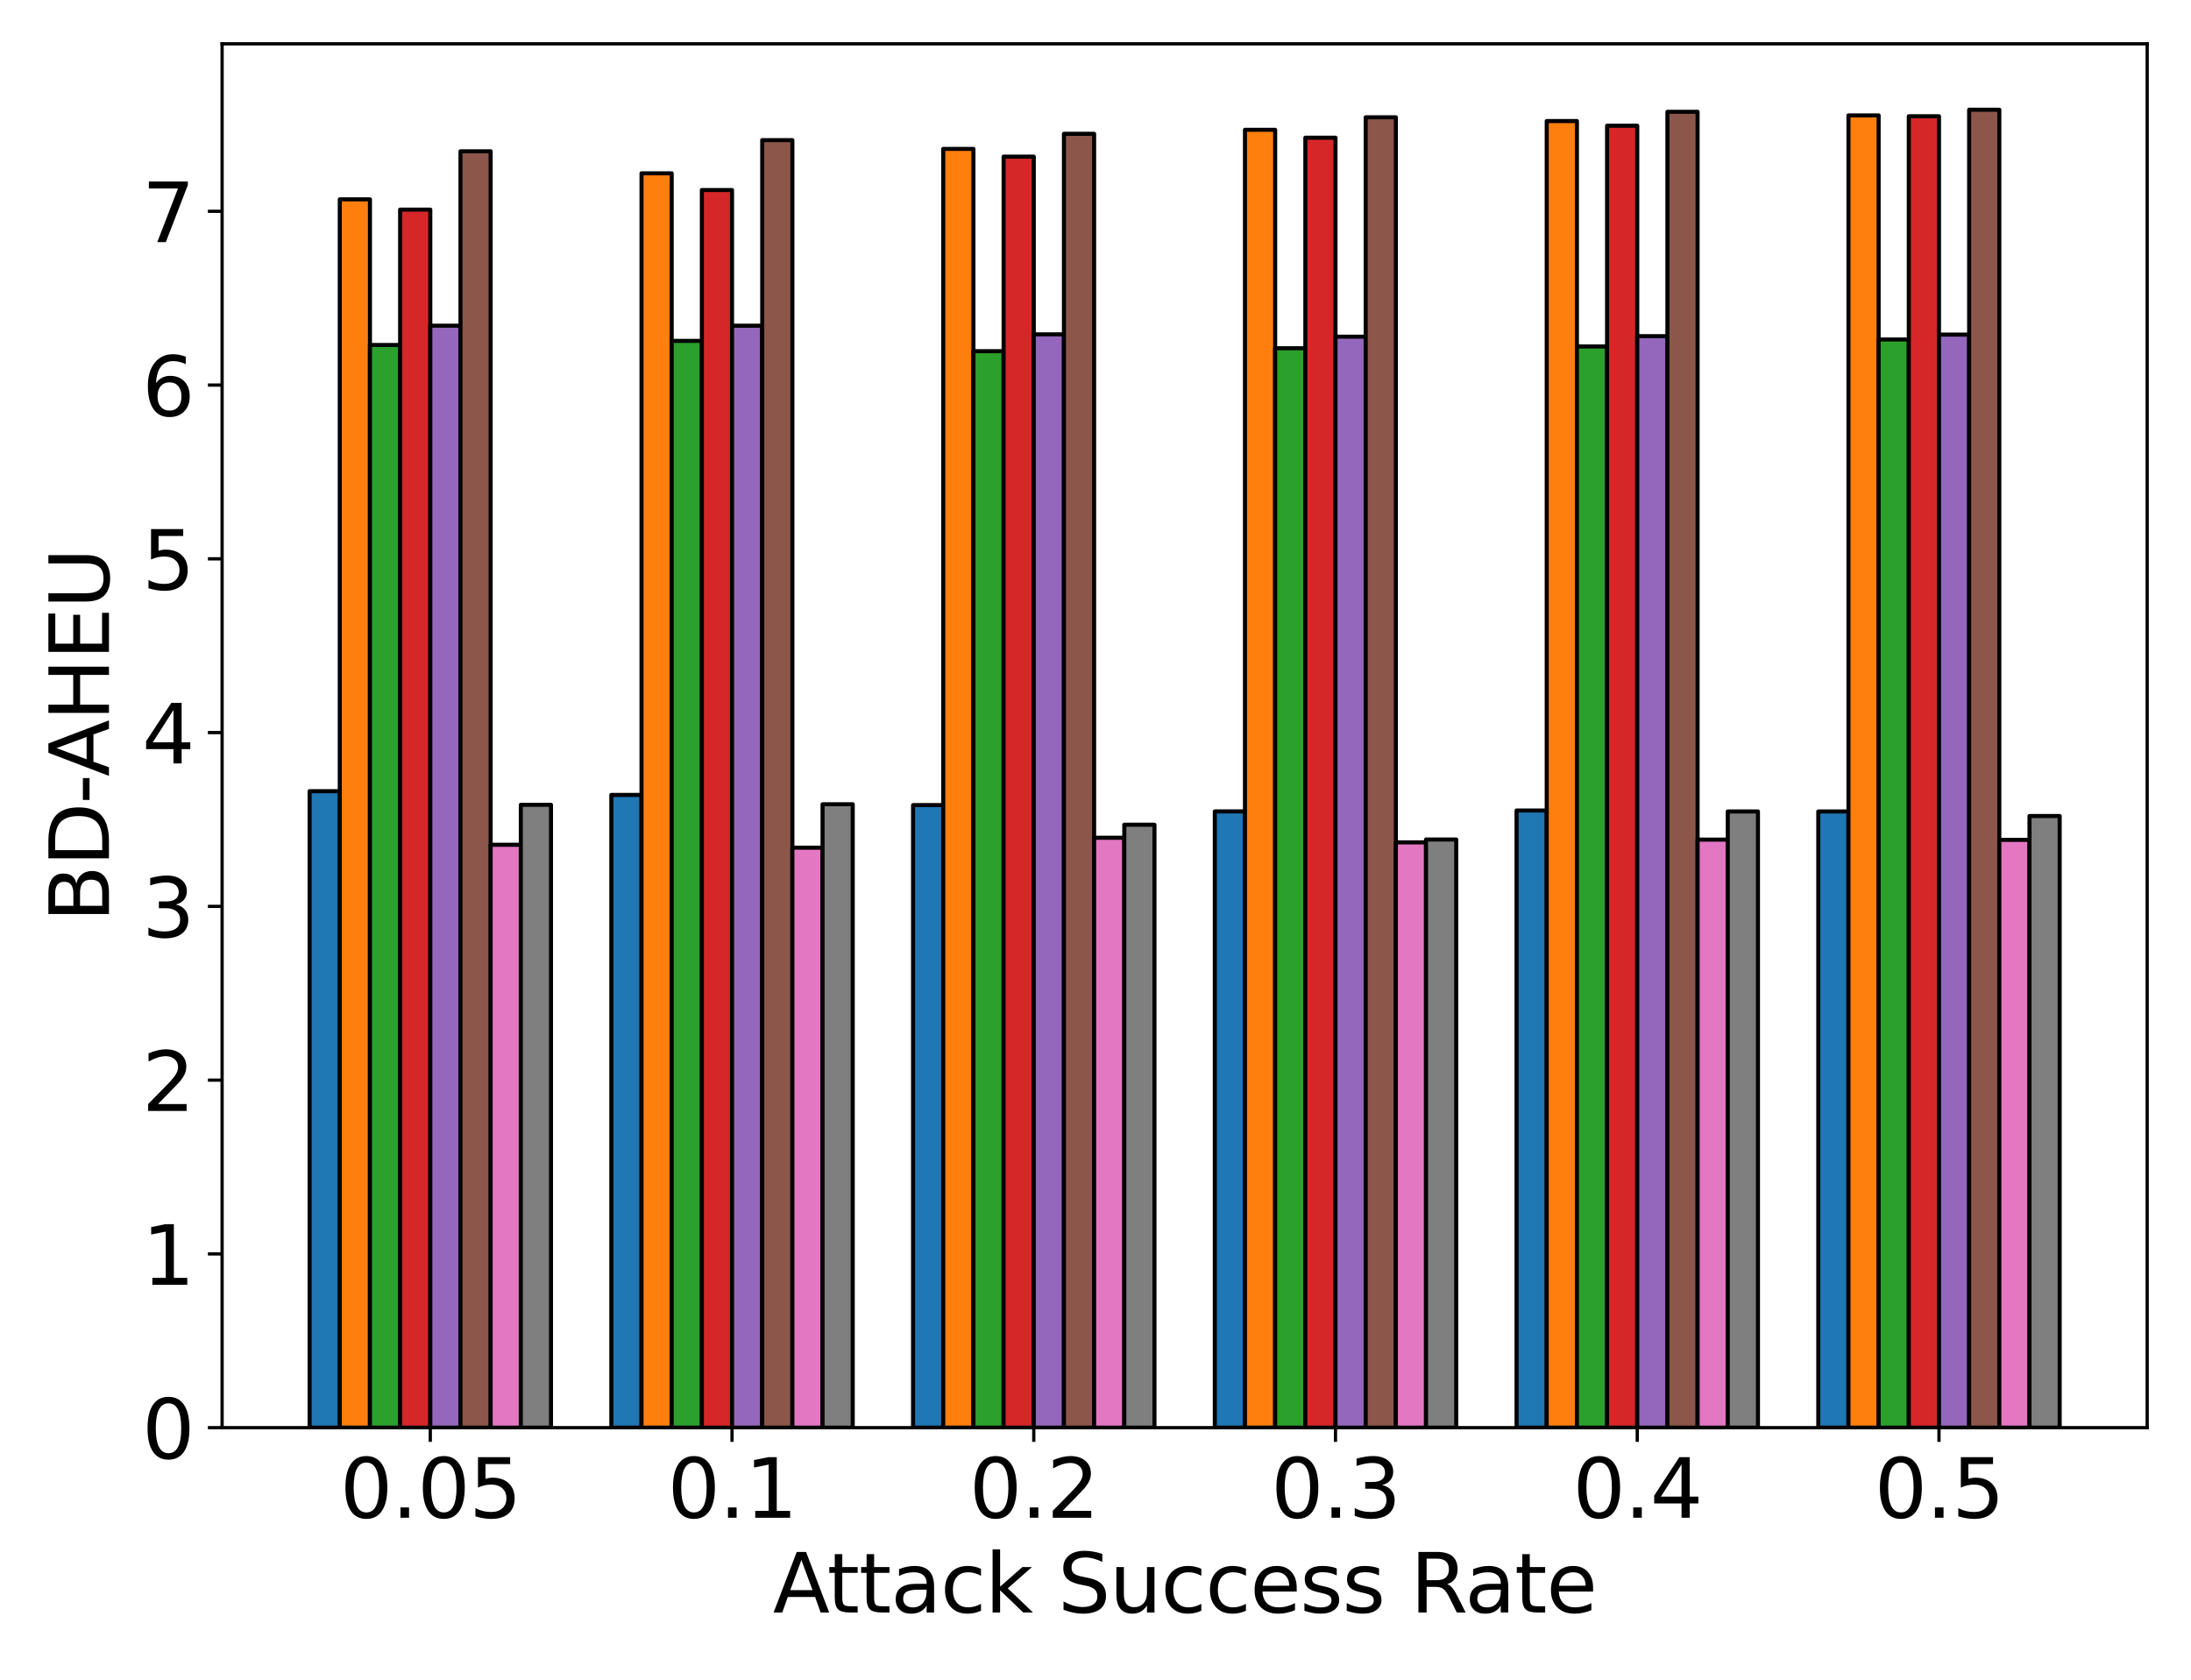<?xml version="1.0" encoding="utf-8" standalone="no"?>
<!DOCTYPE svg PUBLIC "-//W3C//DTD SVG 1.1//EN"
  "http://www.w3.org/Graphics/SVG/1.1/DTD/svg11.dtd">
<svg xmlns:xlink="http://www.w3.org/1999/xlink" width="540pt" height="414pt" viewBox="0 0 540 414" xmlns="http://www.w3.org/2000/svg" version="1.1">
 <defs>
  <style type="text/css">*{stroke-linejoin: round; stroke-linecap: butt}</style>
 </defs>
 <g id="figure_1">
  <g id="patch_1">
   <path d="M 0 414 
L 540 414 
L 540 0 
L 0 0 
z
" style="fill: #ffffff"/>
  </g>
  <g id="axes_1">
   <g id="patch_2">
    <path d="M 54.74 351.88 
L 529.2 351.88 
L 529.2 10.8 
L 54.74 10.8 
z
" style="fill: #ffffff"/>
   </g>
   <g id="patch_3">
    <path d="M 76.306 351.88 
L 83.743 351.88 
L 83.743 195.005 
L 76.306 195.005 
z
" clip-path="url(#p596959a475)" style="fill: #1f77b4; stroke: #000000; stroke-linejoin: miter"/>
   </g>
   <g id="patch_4">
    <path d="M 150.673 351.88 
L 158.11 351.88 
L 158.11 195.928 
L 150.673 195.928 
z
" clip-path="url(#p596959a475)" style="fill: #1f77b4; stroke: #000000; stroke-linejoin: miter"/>
   </g>
   <g id="patch_5">
    <path d="M 225.04 351.88 
L 232.477 351.88 
L 232.477 198.434 
L 225.04 198.434 
z
" clip-path="url(#p596959a475)" style="fill: #1f77b4; stroke: #000000; stroke-linejoin: miter"/>
   </g>
   <g id="patch_6">
    <path d="M 299.407 351.88 
L 306.843 351.88 
L 306.843 199.99 
L 299.407 199.99 
z
" clip-path="url(#p596959a475)" style="fill: #1f77b4; stroke: #000000; stroke-linejoin: miter"/>
   </g>
   <g id="patch_7">
    <path d="M 373.773 351.88 
L 381.21 351.88 
L 381.21 199.761 
L 373.773 199.761 
z
" clip-path="url(#p596959a475)" style="fill: #1f77b4; stroke: #000000; stroke-linejoin: miter"/>
   </g>
   <g id="patch_8">
    <path d="M 448.14 351.88 
L 455.577 351.88 
L 455.577 200.004 
L 448.14 200.004 
z
" clip-path="url(#p596959a475)" style="fill: #1f77b4; stroke: #000000; stroke-linejoin: miter"/>
   </g>
   <g id="patch_9">
    <path d="M 83.743 351.88 
L 91.18 351.88 
L 91.18 49.135 
L 83.743 49.135 
z
" clip-path="url(#p596959a475)" style="fill: #ff7f0e; stroke: #000000; stroke-linejoin: miter"/>
   </g>
   <g id="patch_10">
    <path d="M 158.11 351.88 
L 165.546 351.88 
L 165.546 42.715 
L 158.11 42.715 
z
" clip-path="url(#p596959a475)" style="fill: #ff7f0e; stroke: #000000; stroke-linejoin: miter"/>
   </g>
   <g id="patch_11">
    <path d="M 232.477 351.88 
L 239.913 351.88 
L 239.913 36.698 
L 232.477 36.698 
z
" clip-path="url(#p596959a475)" style="fill: #ff7f0e; stroke: #000000; stroke-linejoin: miter"/>
   </g>
   <g id="patch_12">
    <path d="M 306.843 351.88 
L 314.28 351.88 
L 314.28 31.991 
L 306.843 31.991 
z
" clip-path="url(#p596959a475)" style="fill: #ff7f0e; stroke: #000000; stroke-linejoin: miter"/>
   </g>
   <g id="patch_13">
    <path d="M 381.21 351.88 
L 388.647 351.88 
L 388.647 29.834 
L 381.21 29.834 
z
" clip-path="url(#p596959a475)" style="fill: #ff7f0e; stroke: #000000; stroke-linejoin: miter"/>
   </g>
   <g id="patch_14">
    <path d="M 455.577 351.88 
L 463.014 351.88 
L 463.014 28.446 
L 455.577 28.446 
z
" clip-path="url(#p596959a475)" style="fill: #ff7f0e; stroke: #000000; stroke-linejoin: miter"/>
   </g>
   <g id="patch_15">
    <path d="M 91.18 351.88 
L 98.616 351.88 
L 98.616 85.024 
L 91.18 85.024 
z
" clip-path="url(#p596959a475)" style="fill: #2ca02c; stroke: #000000; stroke-linejoin: miter"/>
   </g>
   <g id="patch_16">
    <path d="M 165.546 351.88 
L 172.983 351.88 
L 172.983 84.018 
L 165.546 84.018 
z
" clip-path="url(#p596959a475)" style="fill: #2ca02c; stroke: #000000; stroke-linejoin: miter"/>
   </g>
   <g id="patch_17">
    <path d="M 239.913 351.88 
L 247.35 351.88 
L 247.35 86.557 
L 239.913 86.557 
z
" clip-path="url(#p596959a475)" style="fill: #2ca02c; stroke: #000000; stroke-linejoin: miter"/>
   </g>
   <g id="patch_18">
    <path d="M 314.28 351.88 
L 321.717 351.88 
L 321.717 85.829 
L 314.28 85.829 
z
" clip-path="url(#p596959a475)" style="fill: #2ca02c; stroke: #000000; stroke-linejoin: miter"/>
   </g>
   <g id="patch_19">
    <path d="M 388.647 351.88 
L 396.083 351.88 
L 396.083 85.39 
L 388.647 85.39 
z
" clip-path="url(#p596959a475)" style="fill: #2ca02c; stroke: #000000; stroke-linejoin: miter"/>
   </g>
   <g id="patch_20">
    <path d="M 463.014 351.88 
L 470.45 351.88 
L 470.45 83.669 
L 463.014 83.669 
z
" clip-path="url(#p596959a475)" style="fill: #2ca02c; stroke: #000000; stroke-linejoin: miter"/>
   </g>
   <g id="patch_21">
    <path d="M 98.616 351.88 
L 106.053 351.88 
L 106.053 51.661 
L 98.616 51.661 
z
" clip-path="url(#p596959a475)" style="fill: #d62728; stroke: #000000; stroke-linejoin: miter"/>
   </g>
   <g id="patch_22">
    <path d="M 172.983 351.88 
L 180.42 351.88 
L 180.42 46.838 
L 172.983 46.838 
z
" clip-path="url(#p596959a475)" style="fill: #d62728; stroke: #000000; stroke-linejoin: miter"/>
   </g>
   <g id="patch_23">
    <path d="M 247.35 351.88 
L 254.787 351.88 
L 254.787 38.609 
L 247.35 38.609 
z
" clip-path="url(#p596959a475)" style="fill: #d62728; stroke: #000000; stroke-linejoin: miter"/>
   </g>
   <g id="patch_24">
    <path d="M 321.717 351.88 
L 329.153 351.88 
L 329.153 33.944 
L 321.717 33.944 
z
" clip-path="url(#p596959a475)" style="fill: #d62728; stroke: #000000; stroke-linejoin: miter"/>
   </g>
   <g id="patch_25">
    <path d="M 396.083 351.88 
L 403.52 351.88 
L 403.52 30.988 
L 396.083 30.988 
z
" clip-path="url(#p596959a475)" style="fill: #d62728; stroke: #000000; stroke-linejoin: miter"/>
   </g>
   <g id="patch_26">
    <path d="M 470.45 351.88 
L 477.887 351.88 
L 477.887 28.655 
L 470.45 28.655 
z
" clip-path="url(#p596959a475)" style="fill: #d62728; stroke: #000000; stroke-linejoin: miter"/>
   </g>
   <g id="patch_27">
    <path d="M 106.053 351.88 
L 113.49 351.88 
L 113.49 80.273 
L 106.053 80.273 
z
" clip-path="url(#p596959a475)" style="fill: #9467bd; stroke: #000000; stroke-linejoin: miter"/>
   </g>
   <g id="patch_28">
    <path d="M 180.42 351.88 
L 187.857 351.88 
L 187.857 80.277 
L 180.42 80.277 
z
" clip-path="url(#p596959a475)" style="fill: #9467bd; stroke: #000000; stroke-linejoin: miter"/>
   </g>
   <g id="patch_29">
    <path d="M 254.787 351.88 
L 262.223 351.88 
L 262.223 82.404 
L 254.787 82.404 
z
" clip-path="url(#p596959a475)" style="fill: #9467bd; stroke: #000000; stroke-linejoin: miter"/>
   </g>
   <g id="patch_30">
    <path d="M 329.153 351.88 
L 336.59 351.88 
L 336.59 82.978 
L 329.153 82.978 
z
" clip-path="url(#p596959a475)" style="fill: #9467bd; stroke: #000000; stroke-linejoin: miter"/>
   </g>
   <g id="patch_31">
    <path d="M 403.52 351.88 
L 410.957 351.88 
L 410.957 82.847 
L 403.52 82.847 
z
" clip-path="url(#p596959a475)" style="fill: #9467bd; stroke: #000000; stroke-linejoin: miter"/>
   </g>
   <g id="patch_32">
    <path d="M 477.887 351.88 
L 485.324 351.88 
L 485.324 82.468 
L 477.887 82.468 
z
" clip-path="url(#p596959a475)" style="fill: #9467bd; stroke: #000000; stroke-linejoin: miter"/>
   </g>
   <g id="patch_33">
    <path d="M 113.49 351.88 
L 120.926 351.88 
L 120.926 37.291 
L 113.49 37.291 
z
" clip-path="url(#p596959a475)" style="fill: #8c564b; stroke: #000000; stroke-linejoin: miter"/>
   </g>
   <g id="patch_34">
    <path d="M 187.857 351.88 
L 195.293 351.88 
L 195.293 34.54 
L 187.857 34.54 
z
" clip-path="url(#p596959a475)" style="fill: #8c564b; stroke: #000000; stroke-linejoin: miter"/>
   </g>
   <g id="patch_35">
    <path d="M 262.223 351.88 
L 269.66 351.88 
L 269.66 32.977 
L 262.223 32.977 
z
" clip-path="url(#p596959a475)" style="fill: #8c564b; stroke: #000000; stroke-linejoin: miter"/>
   </g>
   <g id="patch_36">
    <path d="M 336.59 351.88 
L 344.027 351.88 
L 344.027 28.91 
L 336.59 28.91 
z
" clip-path="url(#p596959a475)" style="fill: #8c564b; stroke: #000000; stroke-linejoin: miter"/>
   </g>
   <g id="patch_37">
    <path d="M 410.957 351.88 
L 418.394 351.88 
L 418.394 27.552 
L 410.957 27.552 
z
" clip-path="url(#p596959a475)" style="fill: #8c564b; stroke: #000000; stroke-linejoin: miter"/>
   </g>
   <g id="patch_38">
    <path d="M 485.324 351.88 
L 492.76 351.88 
L 492.76 27.042 
L 485.324 27.042 
z
" clip-path="url(#p596959a475)" style="fill: #8c564b; stroke: #000000; stroke-linejoin: miter"/>
   </g>
   <g id="patch_39">
    <path d="M 120.926 351.88 
L 128.363 351.88 
L 128.363 208.213 
L 120.926 208.213 
z
" clip-path="url(#p596959a475)" style="fill: #e377c2; stroke: #000000; stroke-linejoin: miter"/>
   </g>
   <g id="patch_40">
    <path d="M 195.293 351.88 
L 202.73 351.88 
L 202.73 208.931 
L 195.293 208.931 
z
" clip-path="url(#p596959a475)" style="fill: #e377c2; stroke: #000000; stroke-linejoin: miter"/>
   </g>
   <g id="patch_41">
    <path d="M 269.66 351.88 
L 277.097 351.88 
L 277.097 206.482 
L 269.66 206.482 
z
" clip-path="url(#p596959a475)" style="fill: #e377c2; stroke: #000000; stroke-linejoin: miter"/>
   </g>
   <g id="patch_42">
    <path d="M 344.027 351.88 
L 351.463 351.88 
L 351.463 207.618 
L 344.027 207.618 
z
" clip-path="url(#p596959a475)" style="fill: #e377c2; stroke: #000000; stroke-linejoin: miter"/>
   </g>
   <g id="patch_43">
    <path d="M 418.394 351.88 
L 425.83 351.88 
L 425.83 206.944 
L 418.394 206.944 
z
" clip-path="url(#p596959a475)" style="fill: #e377c2; stroke: #000000; stroke-linejoin: miter"/>
   </g>
   <g id="patch_44">
    <path d="M 492.76 351.88 
L 500.197 351.88 
L 500.197 206.999 
L 492.76 206.999 
z
" clip-path="url(#p596959a475)" style="fill: #e377c2; stroke: #000000; stroke-linejoin: miter"/>
   </g>
   <g id="patch_45">
    <path d="M 128.363 351.88 
L 135.8 351.88 
L 135.8 198.364 
L 128.363 198.364 
z
" clip-path="url(#p596959a475)" style="fill: #7f7f7f; stroke: #000000; stroke-linejoin: miter"/>
   </g>
   <g id="patch_46">
    <path d="M 202.73 351.88 
L 210.167 351.88 
L 210.167 198.222 
L 202.73 198.222 
z
" clip-path="url(#p596959a475)" style="fill: #7f7f7f; stroke: #000000; stroke-linejoin: miter"/>
   </g>
   <g id="patch_47">
    <path d="M 277.097 351.88 
L 284.533 351.88 
L 284.533 203.272 
L 277.097 203.272 
z
" clip-path="url(#p596959a475)" style="fill: #7f7f7f; stroke: #000000; stroke-linejoin: miter"/>
   </g>
   <g id="patch_48">
    <path d="M 351.463 351.88 
L 358.9 351.88 
L 358.9 206.91 
L 351.463 206.91 
z
" clip-path="url(#p596959a475)" style="fill: #7f7f7f; stroke: #000000; stroke-linejoin: miter"/>
   </g>
   <g id="patch_49">
    <path d="M 425.83 351.88 
L 433.267 351.88 
L 433.267 199.998 
L 425.83 199.998 
z
" clip-path="url(#p596959a475)" style="fill: #7f7f7f; stroke: #000000; stroke-linejoin: miter"/>
   </g>
   <g id="patch_50">
    <path d="M 500.197 351.88 
L 507.634 351.88 
L 507.634 201.128 
L 500.197 201.128 
z
" clip-path="url(#p596959a475)" style="fill: #7f7f7f; stroke: #000000; stroke-linejoin: miter"/>
   </g>
   <g id="matplotlib.axis_1">
    <g id="xtick_1">
     <g id="line2d_1">
      <defs>
       <path id="m4636084e49" d="M 0 0 
L 0 3.5 
" style="stroke: #000000; stroke-width: 0.8"/>
      </defs>
      <g>
       <use xlink:href="#m4636084e49" x="106.053" y="351.88" style="stroke: #000000; stroke-width: 0.8"/>
      </g>
     </g>
     <g id="text_1">
      <!-- 0.05 -->
      <g transform="translate(83.787 374.077)scale(0.2 -0.2)">
       <defs>
        <path id="DejaVuSans-30" d="M 2034 4250 
Q 1547 4250 1301 3770 
Q 1056 3291 1056 2328 
Q 1056 1369 1301 889 
Q 1547 409 2034 409 
Q 2525 409 2770 889 
Q 3016 1369 3016 2328 
Q 3016 3291 2770 3770 
Q 2525 4250 2034 4250 
z
M 2034 4750 
Q 2819 4750 3233 4129 
Q 3647 3509 3647 2328 
Q 3647 1150 3233 529 
Q 2819 -91 2034 -91 
Q 1250 -91 836 529 
Q 422 1150 422 2328 
Q 422 3509 836 4129 
Q 1250 4750 2034 4750 
z
" transform="scale(0.016)"/>
        <path id="DejaVuSans-2e" d="M 684 794 
L 1344 794 
L 1344 0 
L 684 0 
L 684 794 
z
" transform="scale(0.016)"/>
        <path id="DejaVuSans-35" d="M 691 4666 
L 3169 4666 
L 3169 4134 
L 1269 4134 
L 1269 2991 
Q 1406 3038 1543 3061 
Q 1681 3084 1819 3084 
Q 2600 3084 3056 2656 
Q 3513 2228 3513 1497 
Q 3513 744 3044 326 
Q 2575 -91 1722 -91 
Q 1428 -91 1123 -41 
Q 819 9 494 109 
L 494 744 
Q 775 591 1075 516 
Q 1375 441 1709 441 
Q 2250 441 2565 725 
Q 2881 1009 2881 1497 
Q 2881 1984 2565 2268 
Q 2250 2553 1709 2553 
Q 1456 2553 1204 2497 
Q 953 2441 691 2322 
L 691 4666 
z
" transform="scale(0.016)"/>
       </defs>
       <use xlink:href="#DejaVuSans-30"/>
       <use xlink:href="#DejaVuSans-2e" x="63.623"/>
       <use xlink:href="#DejaVuSans-30" x="95.41"/>
       <use xlink:href="#DejaVuSans-35" x="159.033"/>
      </g>
     </g>
    </g>
    <g id="xtick_2">
     <g id="line2d_2">
      <g>
       <use xlink:href="#m4636084e49" x="180.42" y="351.88" style="stroke: #000000; stroke-width: 0.8"/>
      </g>
     </g>
     <g id="text_2">
      <!-- 0.1 -->
      <g transform="translate(164.517 374.077)scale(0.2 -0.2)">
       <defs>
        <path id="DejaVuSans-31" d="M 794 531 
L 1825 531 
L 1825 4091 
L 703 3866 
L 703 4441 
L 1819 4666 
L 2450 4666 
L 2450 531 
L 3481 531 
L 3481 0 
L 794 0 
L 794 531 
z
" transform="scale(0.016)"/>
       </defs>
       <use xlink:href="#DejaVuSans-30"/>
       <use xlink:href="#DejaVuSans-2e" x="63.623"/>
       <use xlink:href="#DejaVuSans-31" x="95.41"/>
      </g>
     </g>
    </g>
    <g id="xtick_3">
     <g id="line2d_3">
      <g>
       <use xlink:href="#m4636084e49" x="254.787" y="351.88" style="stroke: #000000; stroke-width: 0.8"/>
      </g>
     </g>
     <g id="text_3">
      <!-- 0.2 -->
      <g transform="translate(238.883 374.077)scale(0.2 -0.2)">
       <defs>
        <path id="DejaVuSans-32" d="M 1228 531 
L 3431 531 
L 3431 0 
L 469 0 
L 469 531 
Q 828 903 1448 1529 
Q 2069 2156 2228 2338 
Q 2531 2678 2651 2914 
Q 2772 3150 2772 3378 
Q 2772 3750 2511 3984 
Q 2250 4219 1831 4219 
Q 1534 4219 1204 4116 
Q 875 4013 500 3803 
L 500 4441 
Q 881 4594 1212 4672 
Q 1544 4750 1819 4750 
Q 2544 4750 2975 4387 
Q 3406 4025 3406 3419 
Q 3406 3131 3298 2873 
Q 3191 2616 2906 2266 
Q 2828 2175 2409 1742 
Q 1991 1309 1228 531 
z
" transform="scale(0.016)"/>
       </defs>
       <use xlink:href="#DejaVuSans-30"/>
       <use xlink:href="#DejaVuSans-2e" x="63.623"/>
       <use xlink:href="#DejaVuSans-32" x="95.41"/>
      </g>
     </g>
    </g>
    <g id="xtick_4">
     <g id="line2d_4">
      <g>
       <use xlink:href="#m4636084e49" x="329.153" y="351.88" style="stroke: #000000; stroke-width: 0.8"/>
      </g>
     </g>
     <g id="text_4">
      <!-- 0.3 -->
      <g transform="translate(313.25 374.077)scale(0.2 -0.2)">
       <defs>
        <path id="DejaVuSans-33" d="M 2597 2516 
Q 3050 2419 3304 2112 
Q 3559 1806 3559 1356 
Q 3559 666 3084 287 
Q 2609 -91 1734 -91 
Q 1441 -91 1130 -33 
Q 819 25 488 141 
L 488 750 
Q 750 597 1062 519 
Q 1375 441 1716 441 
Q 2309 441 2620 675 
Q 2931 909 2931 1356 
Q 2931 1769 2642 2001 
Q 2353 2234 1838 2234 
L 1294 2234 
L 1294 2753 
L 1863 2753 
Q 2328 2753 2575 2939 
Q 2822 3125 2822 3475 
Q 2822 3834 2567 4026 
Q 2313 4219 1838 4219 
Q 1578 4219 1281 4162 
Q 984 4106 628 3988 
L 628 4550 
Q 988 4650 1302 4700 
Q 1616 4750 1894 4750 
Q 2613 4750 3031 4423 
Q 3450 4097 3450 3541 
Q 3450 3153 3228 2886 
Q 3006 2619 2597 2516 
z
" transform="scale(0.016)"/>
       </defs>
       <use xlink:href="#DejaVuSans-30"/>
       <use xlink:href="#DejaVuSans-2e" x="63.623"/>
       <use xlink:href="#DejaVuSans-33" x="95.41"/>
      </g>
     </g>
    </g>
    <g id="xtick_5">
     <g id="line2d_5">
      <g>
       <use xlink:href="#m4636084e49" x="403.52" y="351.88" style="stroke: #000000; stroke-width: 0.8"/>
      </g>
     </g>
     <g id="text_5">
      <!-- 0.4 -->
      <g transform="translate(387.617 374.077)scale(0.2 -0.2)">
       <defs>
        <path id="DejaVuSans-34" d="M 2419 4116 
L 825 1625 
L 2419 1625 
L 2419 4116 
z
M 2253 4666 
L 3047 4666 
L 3047 1625 
L 3713 1625 
L 3713 1100 
L 3047 1100 
L 3047 0 
L 2419 0 
L 2419 1100 
L 313 1100 
L 313 1709 
L 2253 4666 
z
" transform="scale(0.016)"/>
       </defs>
       <use xlink:href="#DejaVuSans-30"/>
       <use xlink:href="#DejaVuSans-2e" x="63.623"/>
       <use xlink:href="#DejaVuSans-34" x="95.41"/>
      </g>
     </g>
    </g>
    <g id="xtick_6">
     <g id="line2d_6">
      <g>
       <use xlink:href="#m4636084e49" x="477.887" y="351.88" style="stroke: #000000; stroke-width: 0.8"/>
      </g>
     </g>
     <g id="text_6">
      <!-- 0.5 -->
      <g transform="translate(461.984 374.077)scale(0.2 -0.2)">
       <use xlink:href="#DejaVuSans-30"/>
       <use xlink:href="#DejaVuSans-2e" x="63.623"/>
       <use xlink:href="#DejaVuSans-35" x="95.41"/>
      </g>
     </g>
    </g>
    <g id="text_7">
     <!-- Attack Success Rate -->
     <g transform="translate(190.511 397.433)scale(0.2 -0.2)">
      <defs>
       <path id="DejaVuSans-41" d="M 2188 4044 
L 1331 1722 
L 3047 1722 
L 2188 4044 
z
M 1831 4666 
L 2547 4666 
L 4325 0 
L 3669 0 
L 3244 1197 
L 1141 1197 
L 716 0 
L 50 0 
L 1831 4666 
z
" transform="scale(0.016)"/>
       <path id="DejaVuSans-74" d="M 1172 4494 
L 1172 3500 
L 2356 3500 
L 2356 3053 
L 1172 3053 
L 1172 1153 
Q 1172 725 1289 603 
Q 1406 481 1766 481 
L 2356 481 
L 2356 0 
L 1766 0 
Q 1100 0 847 248 
Q 594 497 594 1153 
L 594 3053 
L 172 3053 
L 172 3500 
L 594 3500 
L 594 4494 
L 1172 4494 
z
" transform="scale(0.016)"/>
       <path id="DejaVuSans-61" d="M 2194 1759 
Q 1497 1759 1228 1600 
Q 959 1441 959 1056 
Q 959 750 1161 570 
Q 1363 391 1709 391 
Q 2188 391 2477 730 
Q 2766 1069 2766 1631 
L 2766 1759 
L 2194 1759 
z
M 3341 1997 
L 3341 0 
L 2766 0 
L 2766 531 
Q 2569 213 2275 61 
Q 1981 -91 1556 -91 
Q 1019 -91 701 211 
Q 384 513 384 1019 
Q 384 1609 779 1909 
Q 1175 2209 1959 2209 
L 2766 2209 
L 2766 2266 
Q 2766 2663 2505 2880 
Q 2244 3097 1772 3097 
Q 1472 3097 1187 3025 
Q 903 2953 641 2809 
L 641 3341 
Q 956 3463 1253 3523 
Q 1550 3584 1831 3584 
Q 2591 3584 2966 3190 
Q 3341 2797 3341 1997 
z
" transform="scale(0.016)"/>
       <path id="DejaVuSans-63" d="M 3122 3366 
L 3122 2828 
Q 2878 2963 2633 3030 
Q 2388 3097 2138 3097 
Q 1578 3097 1268 2742 
Q 959 2388 959 1747 
Q 959 1106 1268 751 
Q 1578 397 2138 397 
Q 2388 397 2633 464 
Q 2878 531 3122 666 
L 3122 134 
Q 2881 22 2623 -34 
Q 2366 -91 2075 -91 
Q 1284 -91 818 406 
Q 353 903 353 1747 
Q 353 2603 823 3093 
Q 1294 3584 2113 3584 
Q 2378 3584 2631 3529 
Q 2884 3475 3122 3366 
z
" transform="scale(0.016)"/>
       <path id="DejaVuSans-6b" d="M 581 4863 
L 1159 4863 
L 1159 1991 
L 2875 3500 
L 3609 3500 
L 1753 1863 
L 3688 0 
L 2938 0 
L 1159 1709 
L 1159 0 
L 581 0 
L 581 4863 
z
" transform="scale(0.016)"/>
       <path id="DejaVuSans-20" transform="scale(0.016)"/>
       <path id="DejaVuSans-53" d="M 3425 4513 
L 3425 3897 
Q 3066 4069 2747 4153 
Q 2428 4238 2131 4238 
Q 1616 4238 1336 4038 
Q 1056 3838 1056 3469 
Q 1056 3159 1242 3001 
Q 1428 2844 1947 2747 
L 2328 2669 
Q 3034 2534 3370 2195 
Q 3706 1856 3706 1288 
Q 3706 609 3251 259 
Q 2797 -91 1919 -91 
Q 1588 -91 1214 -16 
Q 841 59 441 206 
L 441 856 
Q 825 641 1194 531 
Q 1563 422 1919 422 
Q 2459 422 2753 634 
Q 3047 847 3047 1241 
Q 3047 1584 2836 1778 
Q 2625 1972 2144 2069 
L 1759 2144 
Q 1053 2284 737 2584 
Q 422 2884 422 3419 
Q 422 4038 858 4394 
Q 1294 4750 2059 4750 
Q 2388 4750 2728 4690 
Q 3069 4631 3425 4513 
z
" transform="scale(0.016)"/>
       <path id="DejaVuSans-75" d="M 544 1381 
L 544 3500 
L 1119 3500 
L 1119 1403 
Q 1119 906 1312 657 
Q 1506 409 1894 409 
Q 2359 409 2629 706 
Q 2900 1003 2900 1516 
L 2900 3500 
L 3475 3500 
L 3475 0 
L 2900 0 
L 2900 538 
Q 2691 219 2414 64 
Q 2138 -91 1772 -91 
Q 1169 -91 856 284 
Q 544 659 544 1381 
z
M 1991 3584 
L 1991 3584 
z
" transform="scale(0.016)"/>
       <path id="DejaVuSans-65" d="M 3597 1894 
L 3597 1613 
L 953 1613 
Q 991 1019 1311 708 
Q 1631 397 2203 397 
Q 2534 397 2845 478 
Q 3156 559 3463 722 
L 3463 178 
Q 3153 47 2828 -22 
Q 2503 -91 2169 -91 
Q 1331 -91 842 396 
Q 353 884 353 1716 
Q 353 2575 817 3079 
Q 1281 3584 2069 3584 
Q 2775 3584 3186 3129 
Q 3597 2675 3597 1894 
z
M 3022 2063 
Q 3016 2534 2758 2815 
Q 2500 3097 2075 3097 
Q 1594 3097 1305 2825 
Q 1016 2553 972 2059 
L 3022 2063 
z
" transform="scale(0.016)"/>
       <path id="DejaVuSans-73" d="M 2834 3397 
L 2834 2853 
Q 2591 2978 2328 3040 
Q 2066 3103 1784 3103 
Q 1356 3103 1142 2972 
Q 928 2841 928 2578 
Q 928 2378 1081 2264 
Q 1234 2150 1697 2047 
L 1894 2003 
Q 2506 1872 2764 1633 
Q 3022 1394 3022 966 
Q 3022 478 2636 193 
Q 2250 -91 1575 -91 
Q 1294 -91 989 -36 
Q 684 19 347 128 
L 347 722 
Q 666 556 975 473 
Q 1284 391 1588 391 
Q 1994 391 2212 530 
Q 2431 669 2431 922 
Q 2431 1156 2273 1281 
Q 2116 1406 1581 1522 
L 1381 1569 
Q 847 1681 609 1914 
Q 372 2147 372 2553 
Q 372 3047 722 3315 
Q 1072 3584 1716 3584 
Q 2034 3584 2315 3537 
Q 2597 3491 2834 3397 
z
" transform="scale(0.016)"/>
       <path id="DejaVuSans-52" d="M 2841 2188 
Q 3044 2119 3236 1894 
Q 3428 1669 3622 1275 
L 4263 0 
L 3584 0 
L 2988 1197 
Q 2756 1666 2539 1819 
Q 2322 1972 1947 1972 
L 1259 1972 
L 1259 0 
L 628 0 
L 628 4666 
L 2053 4666 
Q 2853 4666 3247 4331 
Q 3641 3997 3641 3322 
Q 3641 2881 3436 2590 
Q 3231 2300 2841 2188 
z
M 1259 4147 
L 1259 2491 
L 2053 2491 
Q 2509 2491 2742 2702 
Q 2975 2913 2975 3322 
Q 2975 3731 2742 3939 
Q 2509 4147 2053 4147 
L 1259 4147 
z
" transform="scale(0.016)"/>
      </defs>
      <use xlink:href="#DejaVuSans-41"/>
      <use xlink:href="#DejaVuSans-74" x="66.658"/>
      <use xlink:href="#DejaVuSans-74" x="105.867"/>
      <use xlink:href="#DejaVuSans-61" x="145.076"/>
      <use xlink:href="#DejaVuSans-63" x="206.355"/>
      <use xlink:href="#DejaVuSans-6b" x="261.336"/>
      <use xlink:href="#DejaVuSans-20" x="319.246"/>
      <use xlink:href="#DejaVuSans-53" x="351.033"/>
      <use xlink:href="#DejaVuSans-75" x="414.51"/>
      <use xlink:href="#DejaVuSans-63" x="477.889"/>
      <use xlink:href="#DejaVuSans-63" x="532.869"/>
      <use xlink:href="#DejaVuSans-65" x="587.85"/>
      <use xlink:href="#DejaVuSans-73" x="649.373"/>
      <use xlink:href="#DejaVuSans-73" x="701.473"/>
      <use xlink:href="#DejaVuSans-20" x="753.572"/>
      <use xlink:href="#DejaVuSans-52" x="785.359"/>
      <use xlink:href="#DejaVuSans-61" x="852.592"/>
      <use xlink:href="#DejaVuSans-74" x="913.871"/>
      <use xlink:href="#DejaVuSans-65" x="953.08"/>
     </g>
    </g>
   </g>
   <g id="matplotlib.axis_2">
    <g id="ytick_1">
     <g id="line2d_7">
      <defs>
       <path id="m862ffdad91" d="M 0 0 
L -3.5 0 
" style="stroke: #000000; stroke-width: 0.8"/>
      </defs>
      <g>
       <use xlink:href="#m862ffdad91" x="54.74" y="351.88" style="stroke: #000000; stroke-width: 0.8"/>
      </g>
     </g>
     <g id="text_8">
      <!-- 0 -->
      <g transform="translate(35.015 359.478)scale(0.2 -0.2)">
       <use xlink:href="#DejaVuSans-30"/>
      </g>
     </g>
    </g>
    <g id="ytick_2">
     <g id="line2d_8">
      <g>
       <use xlink:href="#m862ffdad91" x="54.74" y="309.051" style="stroke: #000000; stroke-width: 0.8"/>
      </g>
     </g>
     <g id="text_9">
      <!-- 1 -->
      <g transform="translate(35.015 316.65)scale(0.2 -0.2)">
       <use xlink:href="#DejaVuSans-31"/>
      </g>
     </g>
    </g>
    <g id="ytick_3">
     <g id="line2d_9">
      <g>
       <use xlink:href="#m862ffdad91" x="54.74" y="266.222" style="stroke: #000000; stroke-width: 0.8"/>
      </g>
     </g>
     <g id="text_10">
      <!-- 2 -->
      <g transform="translate(35.015 273.821)scale(0.2 -0.2)">
       <use xlink:href="#DejaVuSans-32"/>
      </g>
     </g>
    </g>
    <g id="ytick_4">
     <g id="line2d_10">
      <g>
       <use xlink:href="#m862ffdad91" x="54.74" y="223.393" style="stroke: #000000; stroke-width: 0.8"/>
      </g>
     </g>
     <g id="text_11">
      <!-- 3 -->
      <g transform="translate(35.015 230.992)scale(0.2 -0.2)">
       <use xlink:href="#DejaVuSans-33"/>
      </g>
     </g>
    </g>
    <g id="ytick_5">
     <g id="line2d_11">
      <g>
       <use xlink:href="#m862ffdad91" x="54.74" y="180.564" style="stroke: #000000; stroke-width: 0.8"/>
      </g>
     </g>
     <g id="text_12">
      <!-- 4 -->
      <g transform="translate(35.015 188.163)scale(0.2 -0.2)">
       <use xlink:href="#DejaVuSans-34"/>
      </g>
     </g>
    </g>
    <g id="ytick_6">
     <g id="line2d_12">
      <g>
       <use xlink:href="#m862ffdad91" x="54.74" y="137.735" style="stroke: #000000; stroke-width: 0.8"/>
      </g>
     </g>
     <g id="text_13">
      <!-- 5 -->
      <g transform="translate(35.015 145.334)scale(0.2 -0.2)">
       <use xlink:href="#DejaVuSans-35"/>
      </g>
     </g>
    </g>
    <g id="ytick_7">
     <g id="line2d_13">
      <g>
       <use xlink:href="#m862ffdad91" x="54.74" y="94.907" style="stroke: #000000; stroke-width: 0.8"/>
      </g>
     </g>
     <g id="text_14">
      <!-- 6 -->
      <g transform="translate(35.015 102.505)scale(0.2 -0.2)">
       <defs>
        <path id="DejaVuSans-36" d="M 2113 2584 
Q 1688 2584 1439 2293 
Q 1191 2003 1191 1497 
Q 1191 994 1439 701 
Q 1688 409 2113 409 
Q 2538 409 2786 701 
Q 3034 994 3034 1497 
Q 3034 2003 2786 2293 
Q 2538 2584 2113 2584 
z
M 3366 4563 
L 3366 3988 
Q 3128 4100 2886 4159 
Q 2644 4219 2406 4219 
Q 1781 4219 1451 3797 
Q 1122 3375 1075 2522 
Q 1259 2794 1537 2939 
Q 1816 3084 2150 3084 
Q 2853 3084 3261 2657 
Q 3669 2231 3669 1497 
Q 3669 778 3244 343 
Q 2819 -91 2113 -91 
Q 1303 -91 875 529 
Q 447 1150 447 2328 
Q 447 3434 972 4092 
Q 1497 4750 2381 4750 
Q 2619 4750 2861 4703 
Q 3103 4656 3366 4563 
z
" transform="scale(0.016)"/>
       </defs>
       <use xlink:href="#DejaVuSans-36"/>
      </g>
     </g>
    </g>
    <g id="ytick_8">
     <g id="line2d_14">
      <g>
       <use xlink:href="#m862ffdad91" x="54.74" y="52.078" style="stroke: #000000; stroke-width: 0.8"/>
      </g>
     </g>
     <g id="text_15">
      <!-- 7 -->
      <g transform="translate(35.015 59.676)scale(0.2 -0.2)">
       <defs>
        <path id="DejaVuSans-37" d="M 525 4666 
L 3525 4666 
L 3525 4397 
L 1831 0 
L 1172 0 
L 2766 4134 
L 525 4134 
L 525 4666 
z
" transform="scale(0.016)"/>
       </defs>
       <use xlink:href="#DejaVuSans-37"/>
      </g>
     </g>
    </g>
    <g id="text_16">
     <!-- BD-AHEU -->
     <g transform="translate(26.856 227.282)rotate(-90)scale(0.2 -0.2)">
      <defs>
       <path id="DejaVuSans-42" d="M 1259 2228 
L 1259 519 
L 2272 519 
Q 2781 519 3026 730 
Q 3272 941 3272 1375 
Q 3272 1813 3026 2020 
Q 2781 2228 2272 2228 
L 1259 2228 
z
M 1259 4147 
L 1259 2741 
L 2194 2741 
Q 2656 2741 2882 2914 
Q 3109 3088 3109 3444 
Q 3109 3797 2882 3972 
Q 2656 4147 2194 4147 
L 1259 4147 
z
M 628 4666 
L 2241 4666 
Q 2963 4666 3353 4366 
Q 3744 4066 3744 3513 
Q 3744 3084 3544 2831 
Q 3344 2578 2956 2516 
Q 3422 2416 3680 2098 
Q 3938 1781 3938 1306 
Q 3938 681 3513 340 
Q 3088 0 2303 0 
L 628 0 
L 628 4666 
z
" transform="scale(0.016)"/>
       <path id="DejaVuSans-44" d="M 1259 4147 
L 1259 519 
L 2022 519 
Q 2988 519 3436 956 
Q 3884 1394 3884 2338 
Q 3884 3275 3436 3711 
Q 2988 4147 2022 4147 
L 1259 4147 
z
M 628 4666 
L 1925 4666 
Q 3281 4666 3915 4102 
Q 4550 3538 4550 2338 
Q 4550 1131 3912 565 
Q 3275 0 1925 0 
L 628 0 
L 628 4666 
z
" transform="scale(0.016)"/>
       <path id="DejaVuSans-2d" d="M 313 2009 
L 1997 2009 
L 1997 1497 
L 313 1497 
L 313 2009 
z
" transform="scale(0.016)"/>
       <path id="DejaVuSans-48" d="M 628 4666 
L 1259 4666 
L 1259 2753 
L 3553 2753 
L 3553 4666 
L 4184 4666 
L 4184 0 
L 3553 0 
L 3553 2222 
L 1259 2222 
L 1259 0 
L 628 0 
L 628 4666 
z
" transform="scale(0.016)"/>
       <path id="DejaVuSans-45" d="M 628 4666 
L 3578 4666 
L 3578 4134 
L 1259 4134 
L 1259 2753 
L 3481 2753 
L 3481 2222 
L 1259 2222 
L 1259 531 
L 3634 531 
L 3634 0 
L 628 0 
L 628 4666 
z
" transform="scale(0.016)"/>
       <path id="DejaVuSans-55" d="M 556 4666 
L 1191 4666 
L 1191 1831 
Q 1191 1081 1462 751 
Q 1734 422 2344 422 
Q 2950 422 3222 751 
Q 3494 1081 3494 1831 
L 3494 4666 
L 4128 4666 
L 4128 1753 
Q 4128 841 3676 375 
Q 3225 -91 2344 -91 
Q 1459 -91 1007 375 
Q 556 841 556 1753 
L 556 4666 
z
" transform="scale(0.016)"/>
      </defs>
      <use xlink:href="#DejaVuSans-42"/>
      <use xlink:href="#DejaVuSans-44" x="68.604"/>
      <use xlink:href="#DejaVuSans-2d" x="145.605"/>
      <use xlink:href="#DejaVuSans-41" x="179.439"/>
      <use xlink:href="#DejaVuSans-48" x="247.848"/>
      <use xlink:href="#DejaVuSans-45" x="323.043"/>
      <use xlink:href="#DejaVuSans-55" x="386.227"/>
     </g>
    </g>
   </g>
   <g id="patch_51">
    <path d="M 54.74 351.88 
L 54.74 10.8 
" style="fill: none; stroke: #000000; stroke-width: 0.8; stroke-linejoin: miter; stroke-linecap: square"/>
   </g>
   <g id="patch_52">
    <path d="M 529.2 351.88 
L 529.2 10.8 
" style="fill: none; stroke: #000000; stroke-width: 0.8; stroke-linejoin: miter; stroke-linecap: square"/>
   </g>
   <g id="patch_53">
    <path d="M 54.74 351.88 
L 529.2 351.88 
" style="fill: none; stroke: #000000; stroke-width: 0.8; stroke-linejoin: miter; stroke-linecap: square"/>
   </g>
   <g id="patch_54">
    <path d="M 54.74 10.8 
L 529.2 10.8 
" style="fill: none; stroke: #000000; stroke-width: 0.8; stroke-linejoin: miter; stroke-linecap: square"/>
   </g>
  </g>
 </g>
 <defs>
  <clipPath id="p596959a475">
   <rect x="54.74" y="10.8" width="474.46" height="341.08"/>
  </clipPath>
 </defs>
</svg>
